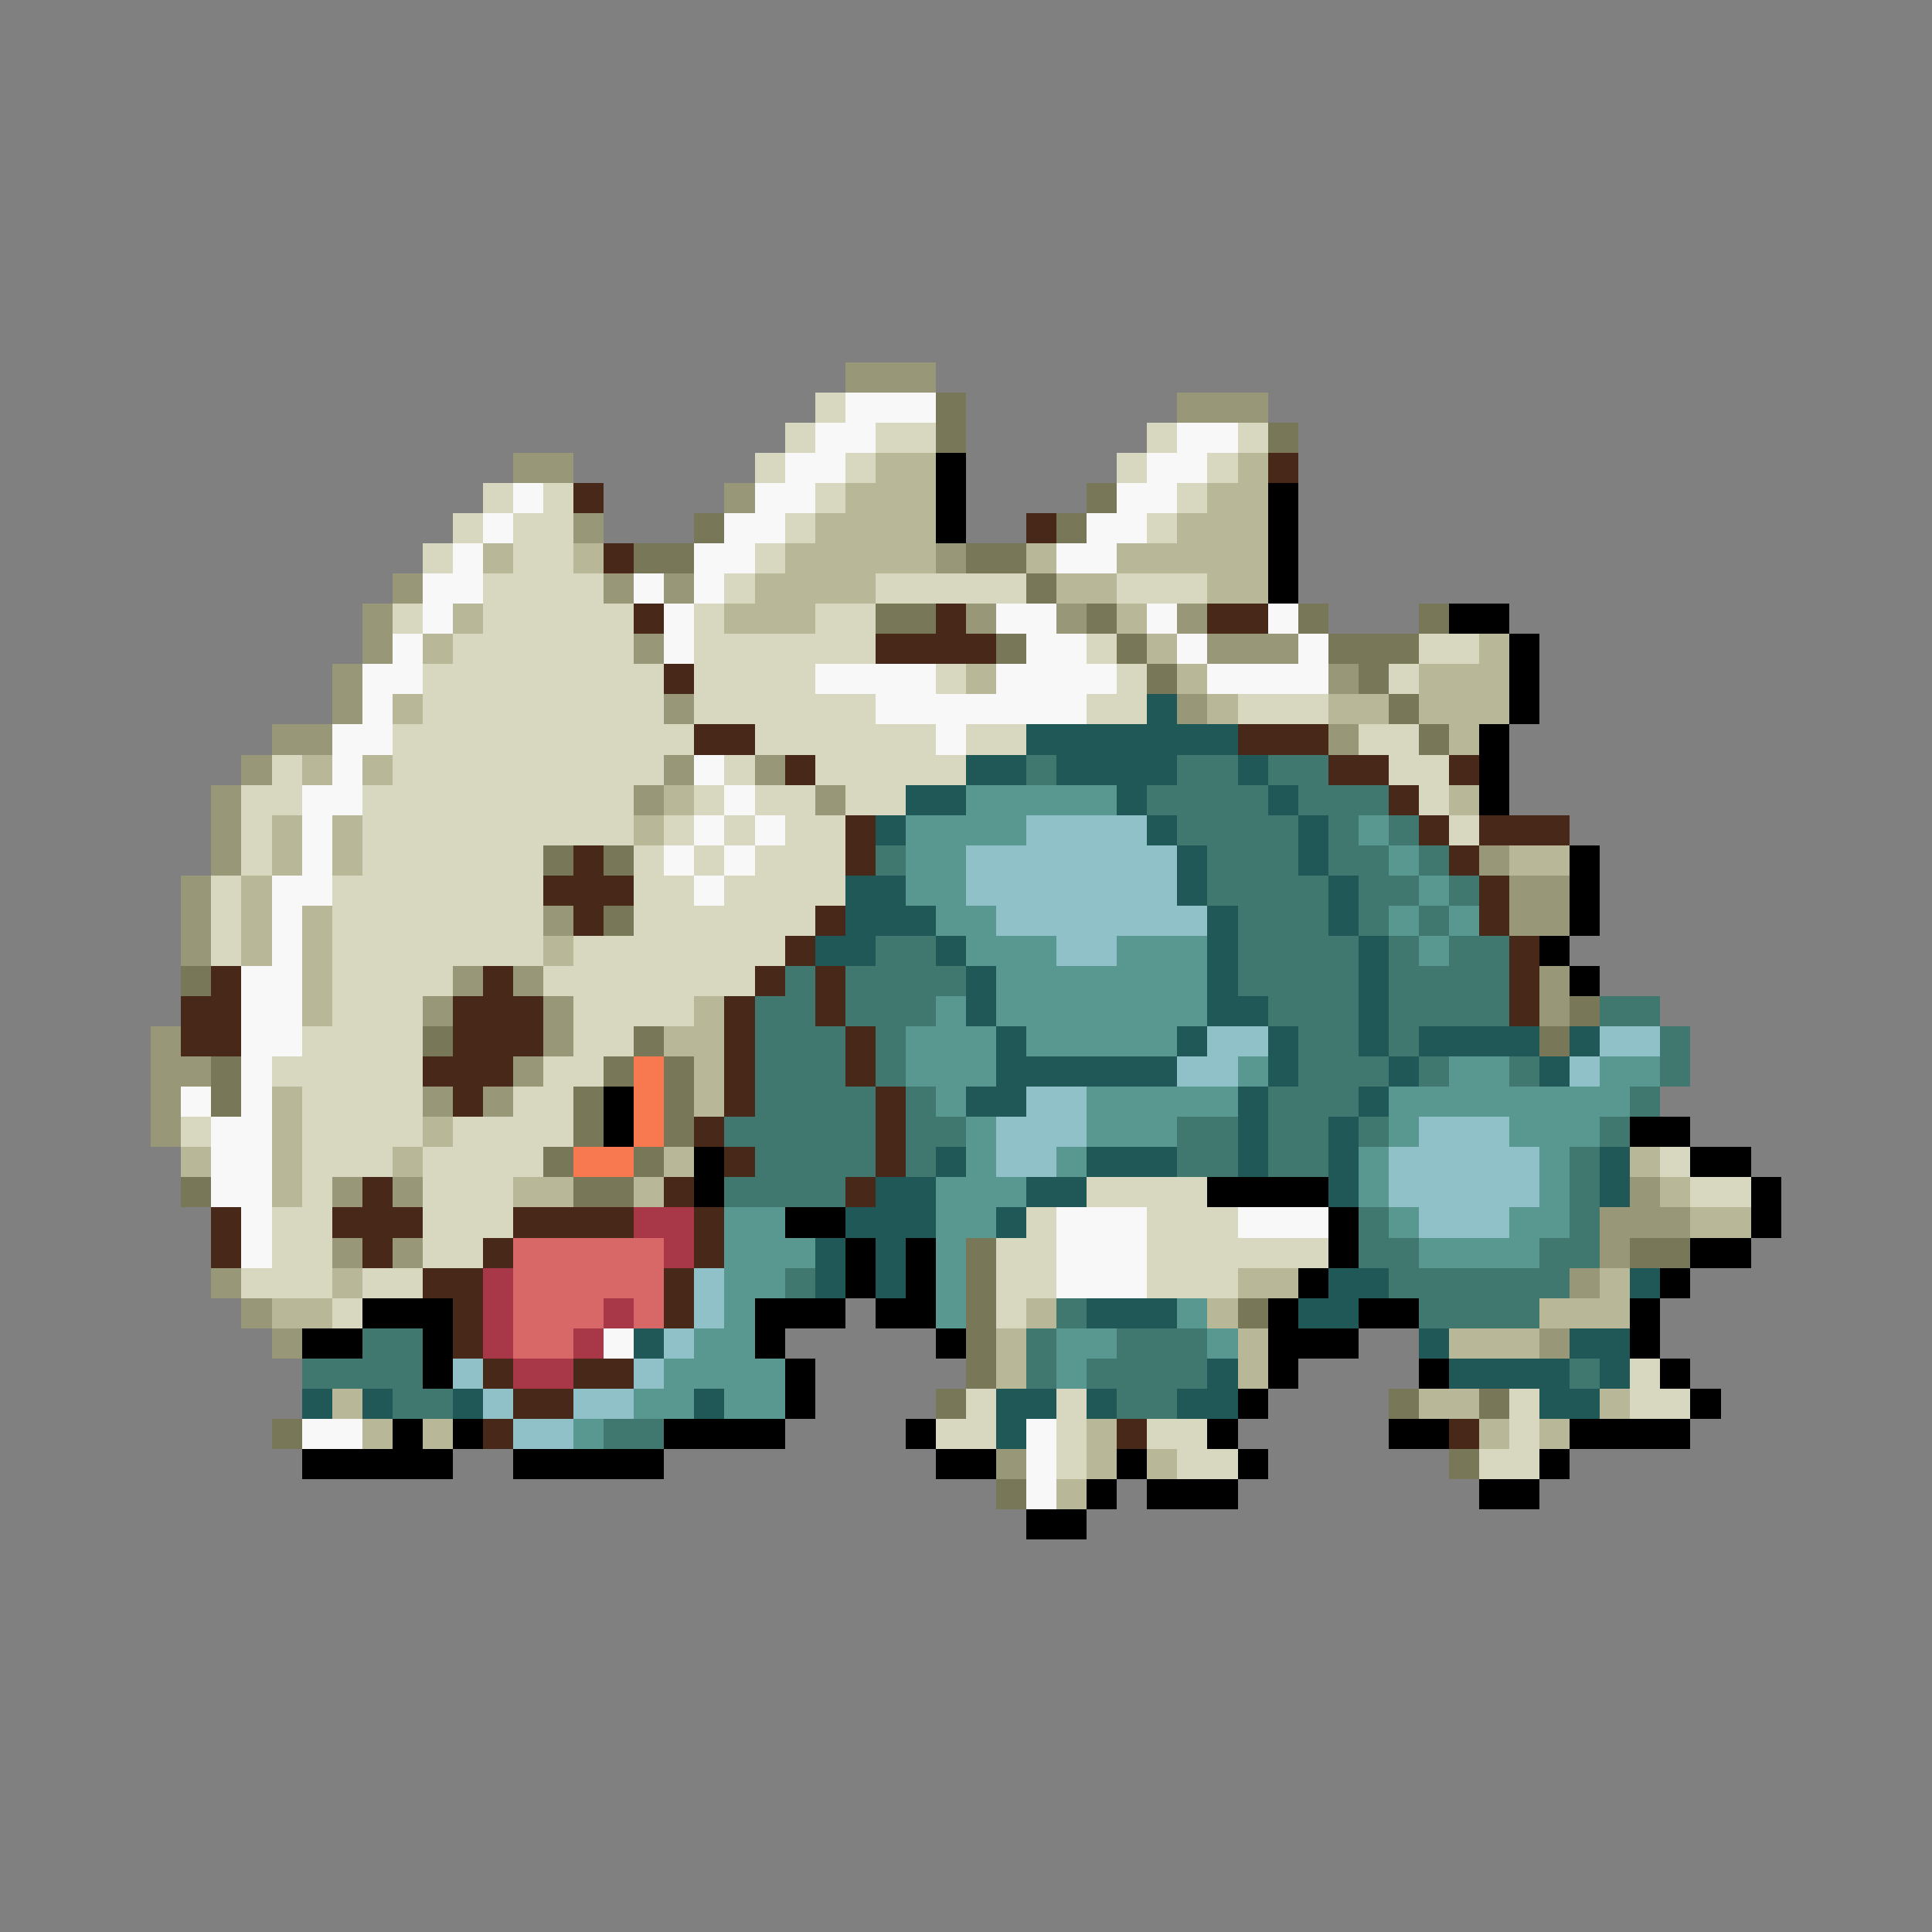 <svg xmlns="http://www.w3.org/2000/svg" viewBox="0 -0.5 64 64" shape-rendering="crispEdges">
<rect x="0" y="-0.5" width="64" height="64" fill="#808080" stroke="none"/>
<path stroke="#989878" d="M28 12h3M39 13h3M17 15h2M24 16h1M19 17h1M31 18h1M13 19h1M20 19h1M22 19h1M12 20h1M32 20h1M35 20h1M39 20h1M12 21h1M21 21h1M40 21h3M11 22h1M44 22h1M11 23h1M22 23h1M39 23h1M9 24h2M44 24h1M8 25h1M22 25h1M25 25h1M7 26h1M21 26h1M27 26h1M7 27h1M7 28h1M49 28h1M6 29h1M50 29h2M6 30h1M18 30h1M50 30h2M6 31h1M15 32h1M17 32h1M51 32h1M14 33h1M18 33h1M51 33h1M5 34h1M18 34h1M5 35h2M17 35h1M5 36h1M14 36h1M16 36h1M5 37h1M11 39h1M13 39h1M54 39h1M53 40h3M11 41h1M13 41h1M53 41h1M7 42h1M52 42h1M8 43h1M9 44h1M51 44h1M33 48h1" />
<path stroke="#d8d8c0" d="M27 13h1M26 14h1M29 14h2M38 14h1M41 14h1M25 15h1M28 15h1M37 15h1M40 15h1M16 16h1M18 16h1M27 16h1M39 16h1M15 17h1M17 17h2M26 17h1M38 17h1M14 18h1M17 18h2M25 18h1M16 19h4M24 19h1M29 19h5M37 19h3M13 20h1M16 20h5M23 20h1M27 20h2M15 21h6M23 21h6M36 21h1M47 21h2M14 22h8M23 22h4M31 22h1M37 22h1M46 22h1M14 23h8M23 23h6M36 23h2M41 23h3M13 24h10M25 24h6M32 24h2M45 24h2M9 25h1M13 25h9M24 25h1M27 25h5M46 25h2M8 26h2M12 26h9M23 26h1M25 26h2M28 26h2M47 26h1M8 27h1M12 27h9M22 27h1M24 27h1M26 27h2M48 27h1M8 28h1M12 28h6M21 28h1M23 28h1M25 28h3M7 29h1M11 29h7M21 29h2M24 29h4M7 30h1M11 30h7M21 30h6M7 31h1M11 31h7M19 31h7M11 32h4M18 32h7M11 33h3M19 33h4M10 34h4M19 34h2M9 35h5M18 35h2M10 36h4M17 36h2M6 37h1M10 37h4M15 37h4M10 38h3M14 38h4M55 38h1M10 39h1M14 39h3M36 39h4M56 39h2M9 40h2M14 40h3M34 40h1M38 40h3M9 41h2M14 41h2M33 41h2M38 41h6M8 42h3M12 42h2M33 42h2M38 42h3M11 43h1M33 43h1M54 45h1M32 46h1M35 46h1M50 46h1M54 46h2M31 47h2M35 47h1M38 47h2M50 47h1M35 48h1M39 48h2M49 48h2" />
<path stroke="#f8f8f8" d="M28 13h3M27 14h2M39 14h2M26 15h2M38 15h2M17 16h1M25 16h2M37 16h2M16 17h1M24 17h2M36 17h2M15 18h1M23 18h2M35 18h2M14 19h2M21 19h1M23 19h1M14 20h1M22 20h1M33 20h2M38 20h1M42 20h1M13 21h1M22 21h1M34 21h2M39 21h1M43 21h1M12 22h2M27 22h4M33 22h4M40 22h4M12 23h1M29 23h7M11 24h2M31 24h1M11 25h1M23 25h1M10 26h2M24 26h1M10 27h1M23 27h1M25 27h1M10 28h1M22 28h1M24 28h1M9 29h2M23 29h1M9 30h1M9 31h1M8 32h2M8 33h2M8 34h2M8 35h1M6 36h1M8 36h1M7 37h2M7 38h2M7 39h2M8 40h1M35 40h3M41 40h3M8 41h1M35 41h3M35 42h3M20 44h1M10 47h2M34 47h1M34 48h1M34 49h1" />
<path stroke="#787858" d="M31 13h1M31 14h1M42 14h1M36 16h1M23 17h1M35 17h1M21 18h2M32 18h2M34 19h1M29 20h2M36 20h1M43 20h1M47 20h1M33 21h1M37 21h1M44 21h3M38 22h1M45 22h1M46 23h1M47 24h1M18 28h1M20 28h1M20 30h1M6 32h1M52 33h1M14 34h1M21 34h1M51 34h1M7 35h1M20 35h1M22 35h1M7 36h1M19 36h1M22 36h1M19 37h1M22 37h1M18 38h1M21 38h1M6 39h1M19 39h2M32 41h1M54 41h2M32 42h1M32 43h1M41 43h1M32 44h1M32 45h1M31 46h1M46 46h1M49 46h1M9 47h1M48 48h1M33 49h1" />
<path stroke="#b8b898" d="M29 15h2M41 15h1M28 16h3M40 16h2M27 17h4M39 17h3M16 18h1M19 18h1M26 18h5M34 18h1M37 18h5M25 19h4M35 19h2M40 19h2M15 20h1M24 20h3M37 20h1M14 21h1M38 21h1M49 21h1M32 22h1M39 22h1M47 22h3M13 23h1M40 23h1M44 23h2M47 23h3M48 24h1M10 25h1M12 25h1M22 26h1M48 26h1M9 27h1M11 27h1M21 27h1M9 28h1M11 28h1M50 28h2M8 29h1M8 30h1M10 30h1M8 31h1M10 31h1M18 31h1M10 32h1M10 33h1M23 33h1M22 34h2M23 35h1M9 36h1M23 36h1M9 37h1M14 37h1M6 38h1M9 38h1M13 38h1M22 38h1M54 38h1M9 39h1M17 39h2M21 39h1M55 39h1M56 40h2M11 42h1M41 42h2M53 42h1M9 43h2M34 43h1M40 43h1M51 43h3M33 44h1M41 44h1M48 44h3M33 45h1M41 45h1M11 46h1M47 46h2M53 46h1M12 47h1M14 47h1M36 47h1M49 47h1M51 47h1M36 48h1M38 48h1M35 49h1" />
<path stroke="#000000" d="M31 15h1M31 16h1M42 16h1M31 17h1M42 17h1M42 18h1M42 19h1M48 20h2M50 21h1M50 22h1M50 23h1M49 24h1M49 25h1M49 26h1M52 28h1M52 29h1M52 30h1M51 31h1M52 32h1M20 36h1M20 37h1M54 37h2M23 38h1M56 38h2M23 39h1M40 39h4M58 39h1M26 40h2M44 40h1M58 40h1M28 41h1M30 41h1M44 41h1M56 41h2M28 42h1M30 42h1M43 42h1M55 42h1M12 43h3M25 43h3M29 43h2M42 43h1M45 43h2M54 43h1M10 44h2M14 44h1M25 44h1M31 44h1M42 44h3M54 44h1M14 45h1M26 45h1M42 45h1M47 45h1M55 45h1M26 46h1M41 46h1M56 46h1M13 47h1M15 47h1M22 47h4M30 47h1M40 47h1M46 47h2M52 47h4M10 48h5M17 48h5M31 48h2M37 48h1M41 48h1M51 48h1M36 49h1M38 49h3M49 49h2M34 50h2" />
<path stroke="#482818" d="M42 15h1M19 16h1M34 17h1M20 18h1M21 20h1M31 20h1M40 20h2M29 21h4M22 22h1M23 24h2M41 24h3M26 25h1M44 25h2M48 25h1M46 26h1M28 27h1M47 27h1M49 27h3M19 28h1M28 28h1M48 28h1M18 29h3M49 29h1M19 30h1M27 30h1M49 30h1M26 31h1M50 31h1M7 32h1M16 32h1M25 32h1M27 32h1M50 32h1M6 33h2M15 33h3M24 33h1M27 33h1M50 33h1M6 34h2M15 34h3M24 34h1M28 34h1M14 35h3M24 35h1M28 35h1M15 36h1M24 36h1M29 36h1M23 37h1M29 37h1M24 38h1M29 38h1M12 39h1M22 39h1M28 39h1M7 40h1M11 40h3M17 40h4M23 40h1M7 41h1M12 41h1M16 41h1M23 41h1M14 42h2M22 42h1M15 43h1M22 43h1M15 44h1M16 45h1M19 45h2M17 46h2M16 47h1M37 47h1M48 47h1" />
<path stroke="#205858" d="M38 23h1M34 24h7M32 25h2M35 25h4M41 25h1M30 26h2M37 26h1M42 26h1M29 27h1M38 27h1M43 27h1M39 28h1M43 28h1M28 29h2M39 29h1M44 29h1M28 30h3M40 30h1M44 30h1M27 31h2M31 31h1M40 31h1M45 31h1M32 32h1M40 32h1M45 32h1M32 33h1M40 33h2M45 33h1M33 34h1M39 34h1M42 34h1M45 34h1M47 34h4M52 34h1M33 35h6M42 35h1M46 35h1M51 35h1M32 36h2M41 36h1M45 36h1M41 37h1M44 37h1M31 38h1M36 38h3M41 38h1M44 38h1M53 38h1M29 39h2M34 39h2M44 39h1M53 39h1M28 40h3M33 40h1M27 41h1M29 41h1M27 42h1M29 42h1M44 42h2M54 42h1M36 43h3M43 43h2M21 44h1M47 44h1M52 44h2M40 45h1M48 45h4M53 45h1M10 46h1M12 46h1M15 46h1M23 46h1M33 46h2M36 46h1M39 46h2M51 46h2M33 47h1" />
<path stroke="#407870" d="M34 25h1M39 25h2M42 25h2M38 26h4M43 26h3M39 27h4M44 27h1M46 27h1M29 28h1M40 28h3M44 28h2M47 28h1M40 29h4M45 29h2M48 29h1M41 30h3M45 30h1M47 30h1M29 31h2M41 31h4M46 31h1M48 31h2M26 32h1M28 32h4M41 32h4M46 32h4M25 33h2M28 33h3M42 33h3M46 33h4M53 33h2M25 34h3M29 34h1M43 34h2M46 34h1M55 34h1M25 35h3M29 35h1M43 35h3M47 35h1M50 35h1M55 35h1M25 36h4M30 36h1M42 36h3M54 36h1M24 37h5M30 37h2M39 37h2M42 37h2M45 37h1M53 37h1M25 38h4M30 38h1M39 38h2M42 38h2M52 38h1M24 39h4M52 39h1M45 40h1M52 40h1M45 41h2M51 41h2M26 42h1M46 42h6M35 43h1M47 43h4M12 44h2M34 44h1M37 44h3M10 45h4M34 45h1M36 45h4M52 45h1M13 46h2M37 46h2M20 47h2" />
<path stroke="#589890" d="M32 26h5M30 27h4M45 27h1M30 28h2M46 28h1M30 29h2M47 29h1M31 30h2M46 30h1M48 30h1M32 31h3M37 31h3M47 31h1M33 32h7M31 33h1M33 33h7M30 34h3M34 34h5M30 35h3M41 35h1M48 35h2M53 35h2M31 36h1M36 36h5M46 36h8M32 37h1M36 37h3M46 37h1M50 37h3M32 38h1M35 38h1M45 38h1M51 38h1M31 39h3M45 39h1M51 39h1M24 40h2M31 40h2M46 40h1M50 40h2M24 41h3M31 41h1M47 41h4M24 42h2M31 42h1M24 43h1M31 43h1M39 43h1M23 44h2M35 44h2M40 44h1M22 45h4M35 45h1M21 46h2M24 46h2M19 47h1" />
<path stroke="#90c0c8" d="M34 27h4M32 28h7M32 29h7M33 30h7M35 31h2M40 34h2M53 34h2M39 35h2M52 35h1M34 36h2M33 37h3M47 37h3M33 38h2M46 38h5M46 39h5M47 40h3M23 42h1M23 43h1M22 44h1M15 45h1M21 45h1M16 46h1M19 46h2M17 47h2" />
<path stroke="#f87850" d="M21 35h1M21 36h1M21 37h1M19 38h2" />
<path stroke="#a83848" d="M21 40h2M22 41h1M16 42h1M16 43h1M20 43h1M16 44h1M19 44h1M17 45h2" />
<path stroke="#d86868" d="M17 41h5M17 42h5M17 43h3M21 43h1M17 44h2" />
</svg>